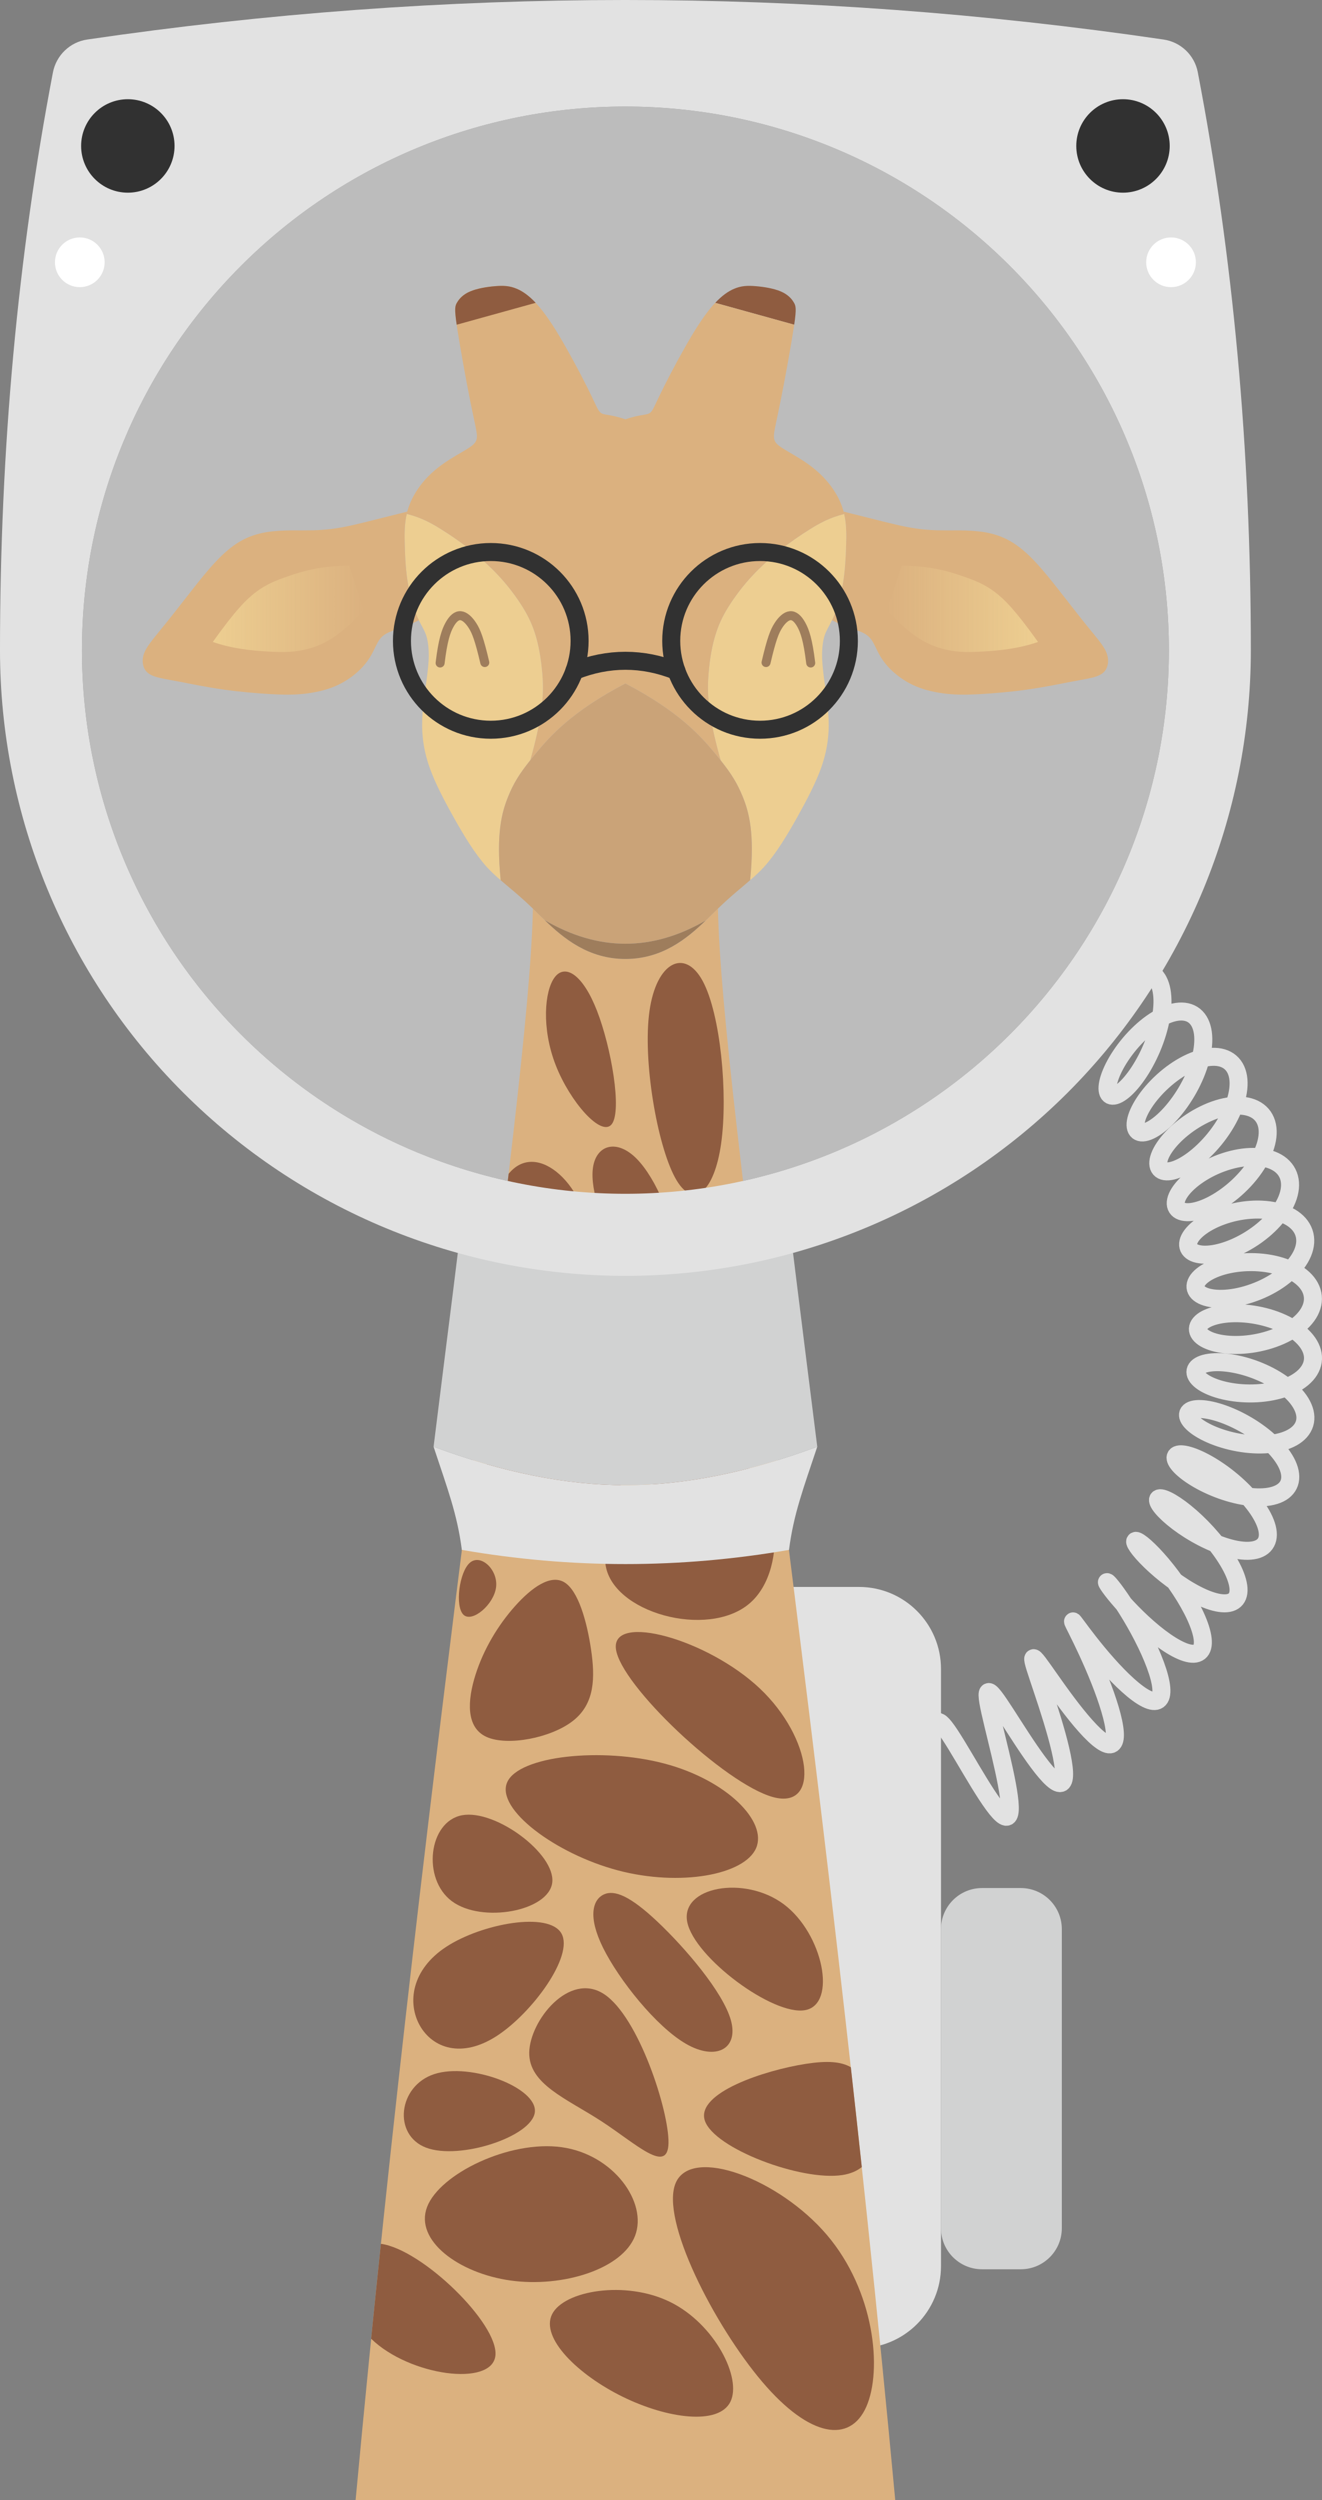 <?xml version="1.0" encoding="utf-8"?>
<!-- Generator: Adobe Illustrator 17.1.0, SVG Export Plug-In . SVG Version: 6.00 Build 0)  -->
<!DOCTYPE svg PUBLIC "-//W3C//DTD SVG 1.1//EN" "http://www.w3.org/Graphics/SVG/1.1/DTD/svg11.dtd">
<svg version="1.1" id="Layer_1" xmlns="http://www.w3.org/2000/svg" xmlns:xlink="http://www.w3.org/1999/xlink" x="0px" y="0px"
	 viewBox="0 0 297.32 562.103" enable-background="new 0 0 297.32 562.103" xml:space="preserve">
<rect x="0" y="0" width="297.32" height="562.103" fill="#808080" stroke="none"/>
<line id="Center_Line" display="none" fill="none" stroke="#ED2224" stroke-linecap="round" stroke-linejoin="round" x1="-459.21" y1="116.955" x2="-459.21" y2="176.86"/>
<g>
	<path id="Helmet_Back" fill="#BCBCBC" d="M262.888,146.172c0,32.464-12.84,63.469-35.805,86.435
		c-22.965,22.945-53.971,35.785-86.435,35.785c-32.464,0-63.469-12.84-86.414-35.785c-22.965-22.965-35.805-53.971-35.805-86.435
		c0-32.464,12.84-63.469,35.805-86.435c22.945-22.945,53.951-35.785,86.414-35.785c32.484,0,63.489,12.84,86.435,35.785
		C250.049,82.703,262.888,113.709,262.888,146.172z"/>
	<g id="Tanks">
		<path fill="#E2E2E2" d="M157.367,509.477c0,10.184,8.256,18.44,18.44,18.44c5.795,0,11.589,0,17.384,0
			c10.184,0,18.44-8.256,18.44-18.44c0-44.753,0-89.506,0-134.259c0-10.184-8.256-18.44-18.44-18.44c-5.795,0-11.589,0-17.384,0
			c-10.184,0-18.44,8.256-18.44,18.44C157.367,419.971,157.367,464.724,157.367,509.477z"/>
		<path fill="#D1D2D2" d="M211.63,500.947c0,5.1,4.135,9.235,9.235,9.235c2.902,0,5.804,0,8.706,0c5.1,0,9.235-4.135,9.235-9.235
			c0-22.413,0-44.827,0-67.24c0-5.1-4.135-9.235-9.235-9.235c-2.902,0-5.804,0-8.706,0c-5.1,0-9.235,4.135-9.235,9.235
			C211.63,456.12,211.63,478.534,211.63,500.947z"/>
		<path fill="none" stroke="#E2E2E2" stroke-width="4.05" stroke-linecap="round" stroke-linejoin="round" d="M208.567,386.255
			c1.835,1.153,2.168,0.433,3.063,1.185c0.233,0.196,0.505,0.493,0.812,0.88c0.356,0.448,0.759,1.018,1.202,1.688
			c0.443,0.669,0.927,1.438,1.441,2.277c0.514,0.839,1.057,1.747,1.619,2.692c0.561,0.944,1.14,1.924,1.723,2.903
			c0.583,0.979,1.17,1.957,1.747,2.898c0.577,0.94,1.144,1.843,1.687,2.675c0.543,0.831,1.063,1.591,1.547,2.25
			c0.484,0.659,0.933,1.217,1.336,1.653c0.403,0.436,0.762,0.749,1.068,0.925c0.306,0.176,0.56,0.216,0.759,0.115
			c0.199-0.101,0.342-0.343,0.43-0.721c0.088-0.378,0.121-0.891,0.102-1.526c-0.018-0.635-0.088-1.391-0.202-2.246
			c-0.114-0.855-0.272-1.809-0.463-2.832c-0.191-1.023-0.417-2.116-0.663-3.244c-0.246-1.128-0.514-2.292-0.788-3.455
			s-0.556-2.325-0.83-3.451c-0.274-1.125-0.54-2.214-0.784-3.232c-0.244-1.018-0.466-1.965-0.653-2.813s-0.339-1.596-0.445-2.223
			c-0.106-0.627-0.166-1.132-0.172-1.502c-0.006-0.37,0.042-0.605,0.149-0.7c0.107-0.095,0.272-0.05,0.497,0.13
			s0.508,0.495,0.848,0.93c0.34,0.435,0.735,0.991,1.179,1.644c0.444,0.653,0.936,1.404,1.466,2.224
			c0.53,0.819,1.098,1.706,1.689,2.628c0.592,0.921,1.208,1.876,1.833,2.828c0.625,0.952,1.259,1.902,1.885,2.813
			c0.627,0.911,1.246,1.782,1.843,2.582c0.597,0.799,1.171,1.526,1.707,2.152c0.537,0.626,1.036,1.152,1.487,1.555
			c0.45,0.403,0.852,0.684,1.195,0.83c0.343,0.146,0.629,0.157,0.851,0.029c0.222-0.128,0.382-0.395,0.477-0.795
			c0.095-0.4,0.127-0.933,0.098-1.585c-0.029-0.651-0.119-1.421-0.263-2.287c-0.143-0.865-0.34-1.826-0.58-2.854
			c-0.24-1.027-0.522-2.121-0.833-3.248c-0.311-1.127-0.651-2.286-1.003-3.443c-0.353-1.157-0.718-2.31-1.08-3.426
			c-0.361-1.115-0.719-2.192-1.055-3.198c-0.336-1.006-0.652-1.941-0.93-2.776c-0.279-0.836-0.52-1.572-0.712-2.188
			c-0.191-0.616-0.332-1.112-0.412-1.474c-0.08-0.362-0.098-0.592-0.049-0.684c0.049-0.092,0.166-0.047,0.353,0.13
			c0.187,0.177,0.443,0.485,0.767,0.909c0.324,0.425,0.714,0.966,1.165,1.601c0.45,0.635,0.96,1.363,1.518,2.156
			c0.558,0.793,1.163,1.649,1.802,2.536c0.638,0.887,1.309,1.804,1.995,2.715c0.686,0.911,1.387,1.817,2.084,2.682
			c0.697,0.865,1.39,1.688,2.061,2.439c0.671,0.751,1.319,1.428,1.927,2.005c0.608,0.577,1.177,1.053,1.691,1.409
			s0.973,0.592,1.366,0.696s0.72,0.075,0.974-0.088c0.254-0.163,0.435-0.461,0.54-0.887c0.105-0.426,0.135-0.98,0.092-1.647
			c-0.043-0.667-0.159-1.446-0.34-2.316c-0.181-0.869-0.428-1.829-0.728-2.849c-0.3-1.021-0.654-2.102-1.045-3.212
			c-0.392-1.11-0.821-2.248-1.27-3.379c-0.449-1.131-0.918-2.256-1.387-3.34c-0.469-1.084-0.937-2.127-1.385-3.098
			c-0.448-0.971-0.876-1.87-1.264-2.671c-0.388-0.801-0.737-1.503-1.029-2.088c-0.292-0.585-0.528-1.051-0.693-1.388
			c-0.083-0.169-0.148-0.305-0.236-0.515c-0.058-0.182,0.004-0.127,0.149,0.054c0.145,0.181,0.373,0.487,0.681,0.903
			s0.697,0.941,1.158,1.554c0.461,0.612,0.995,1.311,1.588,2.067c0.593,0.756,1.246,1.57,1.941,2.408
			c0.695,0.838,1.432,1.701,2.191,2.553c0.759,0.853,1.54,1.695,2.32,2.494c0.78,0.799,1.56,1.554,2.318,2.234
			c0.758,0.681,1.493,1.288,2.184,1.795c0.692,0.508,1.34,0.916,1.927,1.208c0.587,0.291,1.113,0.466,1.562,0.513
			c0.45,0.047,0.824-0.032,1.114-0.24c0.289-0.208,0.494-0.543,0.61-0.999c0.116-0.456,0.143-1.032,0.084-1.712
			c-0.059-0.68-0.205-1.465-0.43-2.331c-0.225-0.866-0.528-1.813-0.897-2.814c-0.369-1-0.804-2.054-1.286-3.129
			c-0.483-1.075-1.013-2.171-1.57-3.254s-1.141-2.156-1.729-3.184c-0.588-1.028-1.179-2.012-1.75-2.923
			c-0.078-0.125-0.156-0.249-0.234-0.371c-0.248-0.392-0.526-0.821-0.795-1.228c-0.205-0.31-0.406-0.608-0.6-0.891
			c-0.508-0.741-0.972-1.385-1.373-1.916c-0.401-0.53-0.738-0.947-0.995-1.24c-0.129-0.147-0.237-0.262-0.422-0.428
			c-0.184-0.127-0.179-0.049-0.077,0.144c0.102,0.193,0.3,0.502,0.592,0.911c0.293,0.409,0.68,0.917,1.154,1.501
			c0.474,0.585,1.034,1.246,1.666,1.955c0.632,0.709,1.336,1.466,2.092,2.24c0.756,0.774,1.564,1.564,2.401,2.338
			c0.837,0.774,1.702,1.532,2.571,2.243s1.741,1.374,2.59,1.963c0.849,0.589,1.676,1.103,2.455,1.52
			c0.779,0.417,1.511,0.737,2.174,0.945s1.258,0.304,1.766,0.28c0.509-0.024,0.931-0.167,1.256-0.429s0.553-0.642,0.678-1.132
			c0.125-0.49,0.148-1.089,0.07-1.78c-0.078-0.692-0.257-1.476-0.529-2.33c-0.272-0.854-0.636-1.778-1.078-2.744
			c-0.442-0.966-0.962-1.975-1.54-2.995c-0.578-1.021-1.213-2.053-1.883-3.067c-0.669-1.014-1.372-2.009-2.082-2.956
			c-0.71-0.947-1.427-1.846-2.123-2.67c-0.696-0.825-1.372-1.575-2.001-2.232c-0.629-0.656-1.21-1.218-1.72-1.671
			c-0.51-0.453-0.95-0.798-1.299-1.028c-0.349-0.23-0.608-0.346-0.762-0.348c-0.155-0.003-0.206,0.108-0.147,0.321
			s0.228,0.53,0.506,0.932c0.278,0.403,0.664,0.891,1.151,1.443c0.486,0.552,1.073,1.167,1.743,1.818
			c0.67,0.651,1.424,1.338,2.239,2.031c0.815,0.693,1.693,1.393,2.605,2.069c0.913,0.676,1.86,1.329,2.815,1.93
			c0.954,0.601,1.915,1.151,2.852,1.626c0.937,0.474,1.852,0.874,2.715,1.179c0.863,0.305,1.675,0.517,2.411,0.623
			c0.736,0.106,1.395,0.106,1.959-0.003c0.563-0.109,1.031-0.329,1.389-0.654c0.358-0.325,0.606-0.757,0.738-1.284
			c0.132-0.527,0.148-1.15,0.049-1.85c-0.099-0.701-0.313-1.479-0.632-2.313s-0.745-1.723-1.259-2.641
			c-0.515-0.918-1.119-1.865-1.79-2.813c-0.671-0.948-1.409-1.897-2.188-2.818s-1.596-1.816-2.424-2.657
			c-0.828-0.841-1.665-1.63-2.482-2.343c-0.816-0.714-1.611-1.352-2.355-1.9c-0.743-0.547-1.436-1.004-2.049-1.359
			s-1.149-0.609-1.584-0.758c-0.435-0.15-0.77-0.196-0.99-0.142c-0.219,0.053-0.324,0.206-0.305,0.446
			c0.019,0.24,0.16,0.568,0.423,0.966s0.648,0.865,1.145,1.379c0.497,0.514,1.106,1.076,1.809,1.659s1.501,1.187,2.369,1.786
			c0.868,0.598,1.806,1.191,2.786,1.751c0.98,0.56,2,1.089,3.03,1.561c1.03,0.472,2.069,0.888,3.084,1.228
			c1.015,0.34,2.007,0.605,2.943,0.779c0.936,0.175,1.818,0.259,2.616,0.247c0.798-0.013,1.513-0.122,2.123-0.33
			s1.114-0.514,1.497-0.911c0.383-0.397,0.646-0.886,0.78-1.454s0.14-1.214,0.018-1.921s-0.37-1.474-0.736-2.28
			c-0.366-0.806-0.849-1.649-1.432-2.506c-0.583-0.857-1.265-1.727-2.022-2.586c-0.757-0.858-1.59-1.704-2.467-2.513
			c-0.877-0.809-1.799-1.582-2.734-2.296c-0.934-0.714-1.88-1.37-2.803-1.951c-0.923-0.581-1.825-1.086-2.67-1.503
			s-1.636-0.749-2.341-0.987s-1.325-0.384-1.836-0.438s-0.913-0.018-1.19,0.102c-0.277,0.12-0.428,0.323-0.445,0.596
			c-0.017,0.273,0.099,0.615,0.347,1.009c0.249,0.393,0.63,0.838,1.133,1.311c0.503,0.473,1.129,0.975,1.858,1.481
			c0.729,0.506,1.561,1.017,2.47,1.509c0.909,0.492,1.896,0.964,2.929,1.394c1.032,0.43,2.111,0.818,3.2,1.145
			c1.089,0.327,2.19,0.592,3.266,0.781c1.076,0.189,2.128,0.303,3.12,0.331c0.993,0.028,1.927-0.028,2.772-0.173
			c0.845-0.144,1.602-0.377,2.245-0.693c0.643-0.317,1.172-0.717,1.572-1.193c0.399-0.476,0.668-1.026,0.799-1.636
			s0.123-1.28-0.022-1.99c-0.145-0.711-0.427-1.462-0.836-2.232c-0.409-0.77-0.944-1.559-1.587-2.344s-1.393-1.566-2.224-2.32
			c-0.831-0.754-1.743-1.481-2.704-2.162c-0.961-0.68-1.97-1.314-2.993-1.883c-1.023-0.569-2.058-1.075-3.07-1.505
			c-1.012-0.43-2-0.784-2.929-1.055c-0.929-0.272-1.799-0.461-2.579-0.568c-0.78-0.107-1.469-0.131-2.042-0.079
			c-0.573,0.052-1.031,0.182-1.354,0.377c-0.324,0.195-0.514,0.456-0.563,0.766c-0.048,0.31,0.045,0.67,0.279,1.06
			c0.234,0.39,0.609,0.81,1.113,1.238c0.504,0.429,1.138,0.866,1.882,1.289c0.744,0.424,1.597,0.834,2.533,1.21
			c0.936,0.376,1.954,0.717,3.02,1.006c1.067,0.289,2.183,0.525,3.311,0.695c1.128,0.17,2.268,0.273,3.383,0.299
			c1.115,0.027,2.204-0.022,3.232-0.151s1.994-0.337,2.867-0.622c0.873-0.285,1.652-0.648,2.311-1.08
			c0.66-0.432,1.2-0.933,1.603-1.491s0.67-1.171,0.79-1.824s0.096-1.345-0.073-2.056c-0.169-0.711-0.482-1.442-0.928-2.171
			c-0.446-0.729-1.025-1.456-1.717-2.159c-0.692-0.704-1.496-1.385-2.385-2.024c-0.889-0.639-1.863-1.236-2.887-1.775
			c-1.024-0.539-2.1-1.02-3.188-1.432c-1.089-0.412-2.191-0.754-3.268-1.02c-1.077-0.266-2.129-0.457-3.119-0.571
			c-0.99-0.114-1.918-0.151-2.752-0.117c-0.834,0.034-1.573,0.14-2.192,0.308s-1.117,0.396-1.476,0.672
			c-0.359,0.275-0.58,0.598-0.653,0.948c-0.073,0.351,0,0.729,0.22,1.117c0.219,0.387,0.584,0.782,1.083,1.165
			c0.499,0.383,1.132,0.753,1.879,1.09c0.746,0.338,1.606,0.643,2.551,0.898c0.944,0.255,1.974,0.461,3.053,0.603
			c1.079,0.142,2.209,0.221,3.351,0.227c1.142,0.006,2.296-0.06,3.424-0.201c1.128-0.142,2.229-0.359,3.267-0.651
			c1.038-0.291,2.011-0.656,2.889-1.087c0.877-0.431,1.658-0.927,2.316-1.478s1.193-1.154,1.587-1.794
			c0.394-0.64,0.647-1.318,0.751-2.012c0.104-0.695,0.058-1.407-0.136-2.116c-0.193-0.709-0.534-1.416-1.011-2.098
			c-0.477-0.683-1.09-1.342-1.817-1.96c-0.728-0.617-1.57-1.193-2.498-1.71c-0.928-0.518-1.942-0.978-3.007-1.369
			c-1.065-0.391-2.181-0.713-3.31-0.96c-1.129-0.247-2.271-0.419-3.386-0.515c-1.116-0.096-2.205-0.117-3.23-0.067
			c-1.026,0.05-1.988,0.17-2.853,0.351c-0.865,0.181-1.634,0.422-2.28,0.708s-1.169,0.618-1.551,0.977
			c-0.382,0.359-0.623,0.744-0.715,1.137s-0.035,0.792,0.169,1.177c0.204,0.385,0.556,0.756,1.042,1.093
			c0.487,0.337,1.108,0.639,1.844,0.89c0.736,0.251,1.585,0.45,2.519,0.584c0.934,0.134,1.953,0.202,3.021,0.197
			c1.068-0.006,2.187-0.086,3.316-0.243c1.13-0.158,2.271-0.393,3.384-0.703s2.199-0.697,3.22-1.15
			c1.021-0.453,1.976-0.974,2.834-1.549c0.858-0.575,1.618-1.204,2.254-1.871c0.636-0.667,1.148-1.37,1.519-2.091
			c0.371-0.721,0.6-1.459,0.679-2.193c0.079-0.734,0.009-1.464-0.208-2.169c-0.217-0.705-0.582-1.384-1.082-2.018
			c-0.5-0.634-1.135-1.224-1.884-1.752c-0.749-0.528-1.611-0.995-2.558-1.389c-0.947-0.394-1.979-0.715-3.06-0.956
			c-1.081-0.241-2.212-0.403-3.354-0.484c-1.142-0.081-2.296-0.082-3.423-0.008c-1.126,0.074-2.225,0.224-3.26,0.437
			c-1.035,0.214-2.005,0.492-2.878,0.818c-0.874,0.327-1.65,0.702-2.304,1.107c-0.654,0.405-1.186,0.839-1.577,1.281
			c-0.392,0.442-0.643,0.891-0.747,1.326c-0.104,0.435-0.061,0.855,0.128,1.238c0.189,0.384,0.523,0.731,0.989,1.024
			c0.467,0.292,1.066,0.529,1.777,0.696c0.711,0.167,1.533,0.263,2.437,0.279c0.904,0.016,1.89-0.048,2.924-0.197
			s2.115-0.382,3.206-0.699c1.091-0.316,2.191-0.715,3.262-1.188c1.071-0.473,2.114-1.022,3.091-1.631
			c0.977-0.609,1.889-1.279,2.703-1.992s1.532-1.469,2.127-2.246c0.595-0.777,1.068-1.576,1.402-2.372
			c0.334-0.797,0.529-1.591,0.578-2.361c0.049-0.769-0.049-1.514-0.29-2.211c-0.241-0.697-0.625-1.347-1.14-1.932
			s-1.161-1.104-1.917-1.544c-0.756-0.44-1.621-0.8-2.566-1.073c-0.946-0.273-1.972-0.458-3.045-0.553
			c-1.073-0.095-2.193-0.101-3.322-0.021c-1.129,0.08-2.267,0.244-3.377,0.483s-2.192,0.553-3.21,0.925
			c-1.018,0.372-1.972,0.802-2.831,1.269c-0.859,0.467-1.623,0.972-2.267,1.491s-1.169,1.052-1.557,1.574
			c-0.389,0.522-0.641,1.033-0.751,1.509s-0.077,0.916,0.095,1.3c0.173,0.383,0.485,0.71,0.925,0.961
			c0.44,0.251,1.006,0.427,1.679,0.515s1.451,0.088,2.306-0.006c0.855-0.094,1.788-0.283,2.764-0.565
			c0.976-0.283,1.996-0.659,3.022-1.123s2.06-1.015,3.063-1.639c1.003-0.624,1.976-1.322,2.885-2.075
			c0.908-0.753,1.752-1.56,2.501-2.4c0.749-0.839,1.404-1.711,1.94-2.588c0.536-0.878,0.955-1.762,1.24-2.626
			c0.285-0.864,0.437-1.708,0.449-2.508c0.012-0.799-0.115-1.554-0.378-2.241c-0.263-0.687-0.662-1.308-1.185-1.844
			c-0.523-0.536-1.168-0.987-1.917-1.343c-0.748-0.355-1.599-0.614-2.525-0.773c-0.926-0.158-1.926-0.215-2.968-0.173
			s-2.127,0.182-3.218,0.412c-1.091,0.23-2.189,0.549-3.257,0.942c-1.069,0.393-2.109,0.86-3.086,1.379
			c-0.977,0.519-1.892,1.09-2.716,1.688c-0.823,0.598-1.555,1.224-2.173,1.849c-0.618,0.625-1.121,1.25-1.495,1.846
			c-0.374,0.597-0.62,1.165-0.73,1.68c-0.11,0.515-0.086,0.975,0.07,1.359c0.156,0.384,0.443,0.692,0.849,0.907
			c0.406,0.215,0.93,0.336,1.552,0.354c0.622,0.018,1.342-0.068,2.132-0.261c0.79-0.193,1.65-0.492,2.549-0.895
			c0.898-0.402,1.835-0.907,2.775-1.502c0.94-0.595,1.883-1.281,2.796-2.039c0.912-0.758,1.794-1.589,2.612-2.468
			s1.574-1.808,2.239-2.758c0.665-0.95,1.239-1.922,1.702-2.886c0.463-0.964,0.814-1.922,1.04-2.843
			c0.226-0.921,0.327-1.806,0.299-2.629c-0.029-0.823-0.187-1.583-0.471-2.259c-0.284-0.676-0.694-1.266-1.217-1.756
			c-0.523-0.489-1.159-0.878-1.888-1.155c-0.729-0.277-1.551-0.444-2.44-0.498c-0.889-0.054-1.845,0.005-2.837,0.171
			c-0.992,0.166-2.021,0.438-3.053,0.803c-1.032,0.365-2.068,0.823-3.074,1.354c-1.006,0.531-1.983,1.134-2.9,1.785
			c-0.917,0.65-1.774,1.348-2.545,2.063c-0.771,0.715-1.455,1.448-2.032,2.168c-0.577,0.72-1.048,1.427-1.398,2.09
			c-0.351,0.664-0.581,1.284-0.688,1.834c-0.106,0.55-0.088,1.029,0.05,1.416s0.397,0.68,0.763,0.865
			c0.366,0.185,0.84,0.26,1.402,0.218c0.562-0.042,1.211-0.201,1.922-0.477c0.711-0.277,1.484-0.671,2.288-1.174
			c0.804-0.503,1.64-1.116,2.476-1.822s1.671-1.506,2.476-2.376c0.804-0.871,1.577-1.812,2.289-2.798
			c0.712-0.985,1.363-2.014,1.93-3.055s1.048-2.096,1.426-3.131c0.378-1.035,0.653-2.051,0.814-3.017
			c0.16-0.966,0.206-1.882,0.134-2.721c-0.072-0.839-0.262-1.6-0.565-2.262c-0.303-0.662-0.719-1.224-1.237-1.67
			c-0.517-0.447-1.136-0.778-1.836-0.986c-0.7-0.208-1.483-0.293-2.323-0.256c-0.84,0.037-1.738,0.197-2.666,0.47
			c-0.928,0.273-1.885,0.659-2.843,1.14c-0.958,0.482-1.915,1.059-2.844,1.708c-0.928,0.649-1.827,1.37-2.669,2.133
			c-0.842,0.763-1.627,1.568-2.332,2.383c-0.705,0.815-1.33,1.64-1.856,2.441c-0.527,0.801-0.956,1.578-1.276,2.3
			c-0.32,0.721-0.531,1.387-0.63,1.968c-0.099,0.581-0.086,1.078,0.034,1.468c0.12,0.39,0.348,0.674,0.67,0.835
			c0.323,0.162,0.74,0.202,1.234,0.113c0.494-0.089,1.064-0.305,1.686-0.648c0.622-0.343,1.297-0.811,1.996-1.395
			c0.699-0.583,1.423-1.281,2.143-2.075c0.72-0.794,1.436-1.683,2.121-2.641c0.684-0.959,1.337-1.987,1.932-3.054
			c0.595-1.067,1.134-2.173,1.594-3.285c0.46-1.111,0.842-2.228,1.129-3.316c0.288-1.088,0.482-2.147,0.573-3.145
			c0.091-0.998,0.08-1.935-0.036-2.782c-0.116-0.848-0.337-1.606-0.657-2.252c-0.32-0.646-0.74-1.181-1.247-1.589
			c-0.507-0.408-1.102-0.69-1.768-0.839c-0.665-0.149-1.401-0.165-2.184-0.052c-0.783,0.114-1.615,0.357-2.469,0.718
			c-0.364,0.154-0.732,0.329-1.198,0.576c-0.532,0.289-0.97,0.553-1.407,0.841c-0.874,0.577-1.744,1.251-2.585,1.996
			c-0.841,0.745-1.653,1.561-2.411,2.415c-0.758,0.854-1.464,1.747-2.096,2.643s-1.191,1.795-1.662,2.662
			c-0.471,0.867-0.854,1.702-1.139,2.471c-0.286,0.769-0.475,1.472-0.566,2.08c-0.091,0.608-0.082,1.121,0.019,1.517
			c0.101,0.396,0.296,0.674,0.573,0.821c0.277,0.147,0.635,0.162,1.057,0.041c0.422-0.121,0.909-0.379,1.438-0.769
			c0.529-0.39,1.1-0.912,1.689-1.553c0.589-0.641,1.196-1.4,1.796-2.256c0.6-0.856,1.192-1.808,1.753-2.829
			c0.561-1.021,1.09-2.11,1.566-3.234c0.476-1.124,0.899-2.284,1.25-3.443c0.352-1.159,0.632-2.317,0.829-3.44
			c0.197-1.122,0.31-2.208,0.333-3.225c0.023-1.017-0.045-1.963-0.204-2.812c-0.159-0.849-0.408-1.599-0.744-2.229
			c-0.061-0.115-0.126-0.226-0.193-0.333c-1.724-2.755-5.298-2.781-6.814-6.241"/>
	</g>
	<g id="Neck_2_">
		<path id="Neck_3_" fill="#DBB17F" d="M201.343,562.103H79.974c15.999-172.586,39.005-314.166,39.876-357.829
			c4.557,4.395,10.632,11.321,20.799,11.321c10.187,0,16.262-6.926,20.819-11.321C162.318,247.937,185.344,389.518,201.343,562.103z
			"/>
		<g id="Spots_1_">
			<path fill="#8F5C40" d="M164.413,327.774c-10.785-2.965-29.616,12.943-28.247,23.863c1.369,10.919,22.938,16.85,32.354,8.896
				S175.197,330.739,164.413,327.774z"/>
			<path fill="#8F5C40" d="M85.664,504.457c-0.737,7.045-1.467,14.161-2.189,21.343c8.589,8.367,27.216,10.884,27.947,3.774
				C112.154,522.461,94.982,505.717,85.664,504.457z"/>
			<path fill="#8F5C40" d="M191.354,464.759c0.825,7.387,1.647,14.87,2.464,22.444c-1.093,0.877-2.52,1.507-4.353,1.791
				c-9.261,1.431-28.9-5.988-30.947-12.239c-2.047-6.251,13.498-11.333,22.758-12.764
				C186.074,463.25,189.185,463.488,191.354,464.759z"/>
			<path fill="#8F5C40" d="M168.385,276.069c0.828,6.811,1.714,13.97,2.649,21.459c-3.346-0.05-9.228-7.346-10.021-13.212
				C160.201,278.301,164.738,273.788,168.385,276.069z"/>
			<path fill="#8F5C40" d="M110.109,298.899c0.264,0.473,0.554,0.894,0.872,1.255c5.633,6.409,19.916-5.704,21.425-18.17
				s-9.756-25.285-16.898-19.229c-0.385,0.326-0.757,0.707-1.117,1.137C113.128,274.576,111.686,286.277,110.109,298.899z"/>
			<path fill="#8F5C40" d="M143.182,260.506c-4.463-4.509-9.094-3.138-9.825,2.026c-0.731,5.164,2.437,14.121,6.9,18.63
				c4.463,4.509,10.221,4.57,10.952-0.594C151.941,275.403,147.645,265.015,143.182,260.506z"/>
			<path fill="#8F5C40" d="M135.825,448.301c7.83,5.094,14.663,26.355,14.522,33.505c-0.141,7.15-7.254,0.191-15.085-4.904
				c-7.83-5.094-16.377-8.323-16.236-15.474C119.166,454.278,127.994,443.206,135.825,448.301z"/>
			<path fill="#8F5C40" d="M135.787,425.92c-2.417,1.127-3.689,4.87-0.145,12.011c3.543,7.141,11.902,17.681,18.644,21.57
				c6.742,3.889,11.866,1.127,10.103-5.27c-1.763-6.396-10.412-16.427-16.518-22.187
				C141.765,426.283,138.204,424.793,135.787,425.92z"/>
			<path fill="#8F5C40" d="M126.939,355.743c-3.107-1.891-7.382,1.167-11.147,5.393c-3.765,4.225-7.02,9.618-8.845,15.373
				c-1.825,5.754-2.22,11.871,2.483,13.991c4.702,2.121,14.501,0.247,19.434-3.617s4.998-9.717,4.061-16.063
				C131.986,364.474,130.046,357.634,126.939,355.743z"/>
			<path fill="#8F5C40" d="M149.427,396.484c-13.995-3.702-32.751-1.78-35.367,4.224c-2.616,6.004,10.908,16.09,24.903,19.792
				c13.995,3.702,28.462,1.019,31.078-4.985C172.657,409.51,163.422,400.185,149.427,396.484z"/>
			<path fill="#8F5C40" d="M126.299,482.733c-11.695-1.619-27.392,5.953-30.252,13.448c-2.86,7.495,7.117,14.912,18.812,16.531
				c11.695,1.619,25.108-2.562,27.968-10.056C145.688,495.16,137.994,484.351,126.299,482.733z"/>
			<path fill="#8F5C40" d="M146.797,289.247c-10.699,2.364-24.247,15.294-31.315,26.162s-7.655,19.673-5.889,25.802
				c1.766,6.129,5.884,9.582,16.876,2.815c10.992-6.767,28.858-23.752,33.867-36.347
				C165.345,295.086,157.496,286.884,146.797,289.247z"/>
			<path fill="#8F5C40" d="M137.594,252.726c2.326-3.042-0.114-17.198-3.32-25.456c-3.206-8.257-7.179-10.616-9.505-7.574
				c-2.326,3.042-3.007,11.486,0.199,19.743C128.175,247.697,135.268,255.769,137.594,252.726z"/>
			<path fill="#8F5C40" d="M151.81,264.736c4.03,7.438,8.824,3.372,10.379-7.677c1.555-11.049-0.13-29.082-4.16-36.521
				c-4.03-7.438-10.404-4.282-11.959,6.768C144.515,238.356,147.78,257.298,151.81,264.736z"/>
			<path fill="#8F5C40" d="M126.272,434.691c-2.836-5.015-17.891-2.223-25.852,2.954c-7.961,5.176-8.827,12.736-5.992,17.751
				c2.836,5.015,9.373,7.485,17.334,2.308C119.723,452.528,129.107,439.706,126.272,434.691z"/>
			<path fill="#8F5C40" d="M150.711,517.531c-10.023-4.927-23.873-2.569-26.546,2.757c-2.673,5.326,5.832,13.619,15.856,18.545
				c10.023,4.927,21.564,6.488,24.237,1.162C166.93,534.669,160.734,522.458,150.711,517.531z"/>
			<path fill="#8F5C40" d="M151.99,490.72c-3.628,8.264,8.754,32.213,19.468,44.798c10.714,12.586,19.759,13.809,23.387,5.544
				c3.628-8.265,1.84-26.017-8.874-38.602C175.257,489.875,155.618,482.456,151.99,490.72z"/>
			<path fill="#8F5C40" d="M120.288,474.851c0.607-5.513-14.478-11.212-22.626-8.548c-8.149,2.664-9.362,13.69-1.82,16.54
				C103.384,485.693,119.681,480.365,120.288,474.851z"/>
			<path fill="#8F5C40" d="M124.202,423.237c0.766-6.439-12.758-16.525-20.286-15.129c-7.528,1.396-9.06,14.275-2.298,19.318
				C108.381,432.469,123.436,429.677,124.202,423.237z"/>
			<path fill="#8F5C40" d="M154.567,432.137c-1.609-7.936,12.858-10.619,21.7-4.024c8.842,6.594,12.059,22.466,4.826,23.807
				C173.859,453.261,156.175,440.073,154.567,432.137z"/>
			<path fill="#8F5C40" d="M138.519,370.697c0.985,8.141,24.525,30.354,35.309,33.319c10.785,2.965,8.815-13.317-2.955-24.423
				C159.104,368.487,137.534,362.556,138.519,370.697z"/>
			<path fill="#8F5C40" d="M111.568,356.845c0.488-3.907-3.421-7.596-5.863-5.532c-2.442,2.063-3.418,9.878-1.464,11.722
				C106.196,364.879,111.08,360.752,111.568,356.845z"/>
		</g>
	</g>
	<g id="Head_1_">
		<path fill="#DBB17F" d="M248.935,150.061c-0.365,0.932-1.053,1.539-2.288,1.985c-1.256,0.445-3.078,0.729-5.691,1.215
			c-2.613,0.506-6.035,1.215-9.741,1.742c-3.706,0.547-7.716,0.871-10.794,1.053c-3.099,0.162-5.286,0.162-7.574-0.081
			c-2.309-0.263-4.698-0.77-6.764-1.64c-2.066-0.851-3.807-2.045-5.184-3.281c-1.357-1.215-2.349-2.491-3.078-3.787
			c-0.749-1.296-1.215-2.633-1.924-3.564c-0.709-0.911-1.62-1.438-2.876-1.884c-1.256-0.466-2.855-0.871-5.913-2.369
			c0.122-0.223,0.223-0.466,0.344-0.729c0.425-1.013,0.871-2.288,1.276-3.747c0.304-1.114,0.587-2.329,0.81-3.564
			c0.486-2.856,0.668-5.893,0.749-8.749c0.081-2.511,0.081-4.86-0.445-7.108c-0.02-0.162-0.061-0.344-0.101-0.527
			c8.526,2.126,11.766,2.997,14.419,3.483c2.653,0.506,4.739,0.648,6.562,0.709c1.802,0.041,3.341,0.02,5.103,0.02
			c1.762,0.02,3.747,0.101,5.711,0.425c1.964,0.344,3.929,0.972,5.792,2.066c1.884,1.094,3.706,2.653,5.529,4.617
			c1.823,1.944,3.686,4.273,5.711,6.865c2.045,2.592,4.253,5.468,6.096,7.736c1.863,2.288,3.321,3.949,4.03,5.427
			C249.38,147.853,249.32,149.109,248.935,150.061z"/>
		<linearGradient id="SVGID_1_" gradientUnits="userSpaceOnUse" x1="233.456" y1="136.892" x2="199.503" y2="136.892">
			<stop  offset="0" style="stop-color:#EDCE91"/>
			<stop  offset="0.857" style="stop-color:#EDCE91;stop-opacity:0.143"/>
			<stop  offset="1" style="stop-color:#EDCE91;stop-opacity:0"/>
		</linearGradient>
		<path fill="url(#SVGID_1_)" d="M199.503,137.144c5.231,5.847,8.924,7.693,12.104,8.616c3.18,0.923,5.847,0.923,9.411,0.718
			c3.565-0.205,8.027-0.615,12.437-2.154c-5.129-7.18-7.591-9.642-9.796-11.283s-4.154-2.462-7.206-3.513
			c-3.052-1.051-7.206-2.334-13.668-2.334"/>
		<path fill="#EDCE91" d="M190.286,122.66c-0.081,2.855-0.263,5.893-0.749,8.749c-0.223,1.235-0.506,2.45-0.81,3.564
			c-0.405,1.458-0.851,2.734-1.276,3.747c-0.122,0.263-0.223,0.506-0.344,0.729c-0.628,1.316-1.195,2.147-1.6,3.281
			c-0.466,1.357-0.668,3.159-0.608,5.266c0.081,2.106,0.405,4.496,0.77,7.088c0.101,0.709,0.202,1.418,0.283,2.167
			c0.243,1.924,0.446,3.969,0.425,6.076c-0.041,2.876-0.486,5.893-1.701,9.296c-1.215,3.402-3.2,7.189-5.407,11.159
			c-2.228,3.969-4.698,8.101-7.453,11.138c-0.972,1.073-1.964,1.985-3.058,2.916l-0.041-0.061
			c1.033-10.369-0.243-15.128-1.681-18.672c-1.235-3.018-2.552-5.144-4.962-8.162c-1.215-4.314-1.944-7.635-2.349-10.328
			c-0.628-4.01-0.567-6.602-0.385-8.951c0.283-3.747,0.871-6.825,1.701-9.356c0.81-2.531,1.883-4.516,3.24-6.602
			c1.377-2.086,3.038-4.273,4.982-6.339c1.62-1.742,3.443-3.402,5.286-4.941c0.324-0.263,0.668-0.547,0.992-0.81
			c2.187-1.721,4.334-3.22,6.622-4.638c2.126-1.337,4.395-2.592,7.676-3.423C190.367,117.8,190.367,120.149,190.286,122.66z"/>
		<path fill="#8F5C40" d="M178.621,73.003l-17.761-4.921c1.519-1.62,2.936-2.612,4.253-3.159c1.559-0.668,2.997-0.749,4.84-0.587
			c1.863,0.142,4.111,0.526,5.67,1.195c1.559,0.668,2.41,1.62,2.896,2.451C179.005,68.75,179.147,69.398,178.621,73.003z"/>
		<path fill="#DBB17F" d="M189.84,115.552c-3.281,0.83-5.549,2.086-7.676,3.423c-2.288,1.418-4.435,2.916-6.622,4.638
			c-0.324,0.263-0.668,0.547-0.992,0.81c-1.843,1.539-3.666,3.2-5.286,4.941c-1.944,2.066-3.605,4.253-4.982,6.339
			c-1.357,2.086-2.43,4.071-3.24,6.602c-0.83,2.531-1.418,5.61-1.701,9.356c-0.182,2.349-0.243,4.941,0.385,8.951
			c0.405,2.694,1.134,6.015,2.349,10.328c-0.405-0.486-0.81-1.013-1.276-1.559c-3.24-3.929-8.182-9.458-20.151-15.715
			c-11.969,6.258-16.89,11.787-20.13,15.715c-0.466,0.547-0.871,1.073-1.276,1.559c1.215-4.314,1.944-7.635,2.349-10.328
			c0.628-4.01,0.567-6.602,0.385-8.951c-0.304-3.747-0.871-6.825-1.701-9.356c-0.81-2.531-1.883-4.516-3.24-6.602
			c-1.377-2.086-3.038-4.273-4.982-6.339c-1.62-1.742-3.443-3.402-5.286-4.941c-0.324-0.263-0.668-0.547-0.992-0.81
			c-2.187-1.721-4.334-3.22-6.622-4.638c-2.126-1.337-4.395-2.592-7.675-3.423c0.02-0.162,0.061-0.344,0.101-0.527
			c0.041-0.142,0.081-0.263,0.122-0.405c0.749-2.531,2.248-4.941,3.969-6.845c1.742-1.924,3.686-3.362,5.549-4.536
			c1.863-1.175,3.645-2.106,4.698-2.876s1.397-1.377,1.337-2.552c-0.081-1.175-0.547-2.937-1.499-7.635
			c-0.932-4.698-2.329-12.354-2.957-16.525c-0.648-4.172-0.506-4.86,0-5.67c0.486-0.83,1.337-1.782,2.896-2.451
			c1.559-0.668,3.807-1.053,5.65-1.195c1.863-0.162,3.301-0.081,4.86,0.587c1.58,0.648,3.281,1.924,5.144,4.152
			c1.863,2.207,3.888,5.387,6.035,9.215c2.167,3.807,4.455,8.242,5.711,10.875c1.276,2.633,1.519,3.463,2.329,3.828
			c0.81,0.344,2.187,0.243,5.225,1.276c3.058-1.033,4.435-0.931,5.245-1.276c0.81-0.365,1.053-1.195,2.329-3.828
			c1.256-2.633,3.544-7.068,5.711-10.875c2.147-3.827,4.172-7.007,6.035-9.215c0.304-0.365,0.587-0.688,0.891-0.992l17.761,4.921
			c-0.04,0.203-0.061,0.425-0.101,0.648c-0.628,4.172-2.025,11.827-2.977,16.525c-0.932,4.698-1.418,6.46-1.478,7.635
			c-0.061,1.175,0.263,1.782,1.337,2.552c1.053,0.77,2.835,1.701,4.698,2.876c1.863,1.175,3.807,2.613,5.529,4.536
			c1.742,1.904,3.24,4.314,3.99,6.845c0.041,0.142,0.081,0.263,0.122,0.405C189.779,115.207,189.82,115.39,189.84,115.552z"/>
		<path fill="#EDCE91" d="M121.592,160.612c-0.405,2.694-1.134,6.015-2.349,10.328c-2.41,3.018-3.747,5.144-4.962,8.162
			c-1.438,3.544-2.714,8.303-1.681,18.672l-0.061,0.061c-1.094-0.932-2.086-1.863-3.058-2.916
			c-2.734-3.038-5.205-7.169-7.432-11.138c-2.228-3.969-4.192-7.756-5.407-11.159c-1.215-3.402-1.661-6.42-1.701-9.296
			c-0.02-2.106,0.162-4.131,0.405-6.076c0.101-0.729,0.203-1.458,0.304-2.167c0.344-2.592,0.689-4.982,0.77-7.088
			c0.061-2.106-0.142-3.909-0.608-5.266c-0.405-1.134-0.972-1.964-1.6-3.281c-0.122-0.223-0.223-0.466-0.344-0.729
			c-0.425-0.992-0.891-2.288-1.276-3.726c-0.324-1.114-0.587-2.329-0.81-3.584c-0.506-2.856-0.668-5.893-0.749-8.749
			c-0.081-2.511-0.081-4.86,0.446-7.108c3.281,0.83,5.549,2.086,7.675,3.423c2.288,1.418,4.435,2.916,6.622,4.638
			c0.324,0.263,0.668,0.547,0.992,0.81c1.843,1.539,3.666,3.2,5.286,4.941c1.944,2.066,3.605,4.253,4.982,6.339
			c1.357,2.086,2.43,4.071,3.24,6.602c0.83,2.531,1.397,5.61,1.701,9.356C122.159,154.01,122.219,156.602,121.592,160.612z"/>
		<path fill="#CAA378" d="M168.717,197.774l0.041,0.061c-2.005,1.762-4.334,3.564-7.291,6.44c-0.83,0.81-1.721,1.681-2.673,2.612
			c-0.02,0.02-0.061,0.041-0.081,0.061c-12.07,6.987-24.12,6.967-36.19-0.061c-0.952-0.911-1.843-1.802-2.673-2.612
			c-2.957-2.876-5.286-4.678-7.311-6.44l0.061-0.061c-1.033-10.369,0.243-15.128,1.681-18.672c1.215-3.018,2.552-5.144,4.962-8.162
			c0.405-0.486,0.81-1.013,1.276-1.559c3.24-3.929,8.162-9.458,20.13-15.715c11.969,6.258,16.91,11.787,20.151,15.715
			c0.466,0.547,0.871,1.073,1.276,1.559c2.41,3.018,3.726,5.144,4.962,8.162C168.474,182.646,169.75,187.405,168.717,197.774z"/>
		<path fill="#9E7D5C" d="M158.713,206.948c-4.233,4.071-9.782,8.648-18.065,8.648c-8.303,0-13.872-4.617-18.125-8.708
			C134.593,213.915,146.643,213.935,158.713,206.948z"/>
		<path fill="#DBB17F" d="M94.211,139.449c-3.058,1.499-4.658,1.904-5.913,2.369c-1.256,0.446-2.187,0.972-2.876,1.884
			c-0.709,0.932-1.175,2.268-1.924,3.564c-0.729,1.296-1.721,2.572-3.078,3.787c-1.377,1.235-3.119,2.43-5.184,3.281
			c-2.066,0.871-4.476,1.377-6.764,1.64c-2.288,0.243-4.476,0.243-7.574,0.081c-3.078-0.182-7.088-0.506-10.794-1.053
			c-3.706-0.527-7.129-1.235-9.741-1.742c-2.633-0.486-4.435-0.77-5.691-1.215c-1.235-0.446-1.924-1.053-2.309-1.985
			c-0.365-0.952-0.446-2.207,0.263-3.686c0.709-1.478,2.167-3.139,4.01-5.427c1.863-2.268,4.071-5.144,6.116-7.736
			c2.025-2.592,3.868-4.921,5.711-6.865c1.823-1.964,3.645-3.524,5.508-4.617c1.883-1.094,3.848-1.721,5.812-2.066
			c1.964-0.324,3.949-0.405,5.711-0.425c1.742,0,3.281,0.02,5.103-0.02c1.802-0.061,3.888-0.202,6.562-0.709
			c2.653-0.486,5.893-1.357,14.419-3.483c-0.041,0.182-0.081,0.365-0.101,0.527c-0.527,2.248-0.527,4.597-0.446,7.108
			c0.081,2.855,0.243,5.893,0.749,8.749c0.223,1.256,0.486,2.471,0.81,3.584c0.385,1.438,0.851,2.734,1.276,3.726
			C93.988,138.983,94.09,139.226,94.211,139.449z"/>
		<linearGradient id="SVGID_2_" gradientUnits="userSpaceOnUse" x1="47.859" y1="136.892" x2="81.812" y2="136.892">
			<stop  offset="0" style="stop-color:#EDCE91"/>
			<stop  offset="0.857" style="stop-color:#EDCE91;stop-opacity:0.143"/>
			<stop  offset="1" style="stop-color:#EDCE91;stop-opacity:0"/>
		</linearGradient>
		<path fill="url(#SVGID_2_)" d="M78.529,127.194c-6.462,0-10.617,1.282-13.668,2.334c-3.052,1.051-5.001,1.872-7.206,3.513
			s-4.667,4.103-9.796,11.283c4.411,1.539,8.873,1.949,12.437,2.154c3.565,0.205,6.232,0.205,9.411-0.718
			c3.18-0.923,6.873-2.77,12.104-8.616"/>
		<path fill="#8F5C40" d="M102.711,73.003l17.761-4.921c-1.519-1.62-2.936-2.612-4.253-3.159c-1.559-0.668-2.997-0.749-4.84-0.587
			c-1.863,0.142-4.111,0.526-5.67,1.195c-1.559,0.668-2.41,1.62-2.896,2.451C102.326,68.75,102.184,69.398,102.711,73.003z"/>
	</g>
	<g id="Eyes_1_">
		<path fill="none" stroke="#9E7D5C" stroke-width="2.025" stroke-linecap="round" stroke-linejoin="round" d="M98.983,149.056
			c0.615-5.125,1.332-7.2,2.11-8.597c0.777-1.397,1.614-2.114,2.511-2.037c0.897,0.077,1.853,0.948,2.678,2.242
			c0.824,1.294,1.516,3.011,2.746,8.289"/>
		<path fill="none" stroke="#9E7D5C" stroke-width="2.025" stroke-linecap="round" stroke-linejoin="round" d="M182.331,149.056
			c-0.615-5.125-1.332-7.2-2.11-8.597c-0.777-1.397-1.614-2.114-2.511-2.037c-0.897,0.077-1.854,0.948-2.678,2.242
			c-0.824,1.294-1.516,3.011-2.746,8.289"/>
	</g>
	<g id="Glasses_2_">
		<path fill="none" stroke="#313131" stroke-width="4.05" stroke-linecap="round" stroke-linejoin="round" d="M129.178,150.832
			c7.653-3.031,15.305-3.031,22.958,0"/>
		
			<circle fill="none" stroke="#313131" stroke-width="4.05" stroke-linecap="round" stroke-linejoin="round" cx="170.937" cy="144.083" r="19.976"/>
		
			<circle fill="none" stroke="#313131" stroke-width="4.05" stroke-linecap="round" stroke-linejoin="round" cx="110.377" cy="144.083" r="19.976"/>
	</g>
	<g id="Neck_Piece">
		<path fill="#D1D2D2" d="M183.805,325.259c-15.533,5.772-29.912,8.648-43.157,8.648c-13.224,0-27.623-2.876-43.136-8.648
			c1.458-11.746,2.937-23.492,4.415-35.218c0.344-2.795,0.689-5.569,1.033-8.344h75.397c0.344,2.775,0.689,5.549,1.033,8.344
			C180.848,301.767,182.327,313.513,183.805,325.259z"/>
		<path fill="#E2E2E2" d="M183.805,325.259c-3.18,9.539-5.306,15.088-6.359,23.188c-24.525,4.253-49.05,4.253-73.575,0
			c-1.053-8.101-3.2-13.65-6.359-23.188c15.513,5.772,29.912,8.648,43.136,8.648C153.893,333.906,168.272,331.03,183.805,325.259z"
			/>
	</g>
	<path fill="#E2E2E2" d="M269.389,16.257c-0.729-3.848-3.828-6.805-7.716-7.372c-80.683-11.847-161.366-11.847-242.049,0
		c-3.868,0.567-6.967,3.524-7.716,7.372C3.969,57.773,0,101.072,0,146.172c0,37.304,14.804,73.089,41.192,99.456
		c26.388,26.388,62.153,41.212,99.456,41.212c37.324,0,73.089-14.824,99.477-41.192c26.368-26.388,41.192-62.173,41.192-99.477
		C281.317,101.072,277.348,57.773,269.389,16.257z M227.083,232.607c-22.965,22.945-53.971,35.785-86.435,35.785
		c-32.464,0-63.469-12.84-86.414-35.785c-22.965-22.965-35.805-53.971-35.805-86.435c0-32.464,12.84-63.469,35.805-86.435
		c22.945-22.945,53.951-35.785,86.414-35.785c32.484,0,63.489,12.84,86.435,35.785c22.966,22.966,35.805,53.971,35.805,86.435
		C262.888,178.636,250.049,209.641,227.083,232.607z"/>
	<circle fill="#313131" cx="252.563" cy="32.812" r="10.506"/>
	<circle fill="#FFFFFF" cx="263.368" cy="58.969" r="5.588"/>
	<circle fill="#FFFFFF" cx="17.946" cy="58.969" r="5.588"/>
	<circle fill="#313131" cx="28.751" cy="32.812" r="10.506"/>
</g>
</svg>
